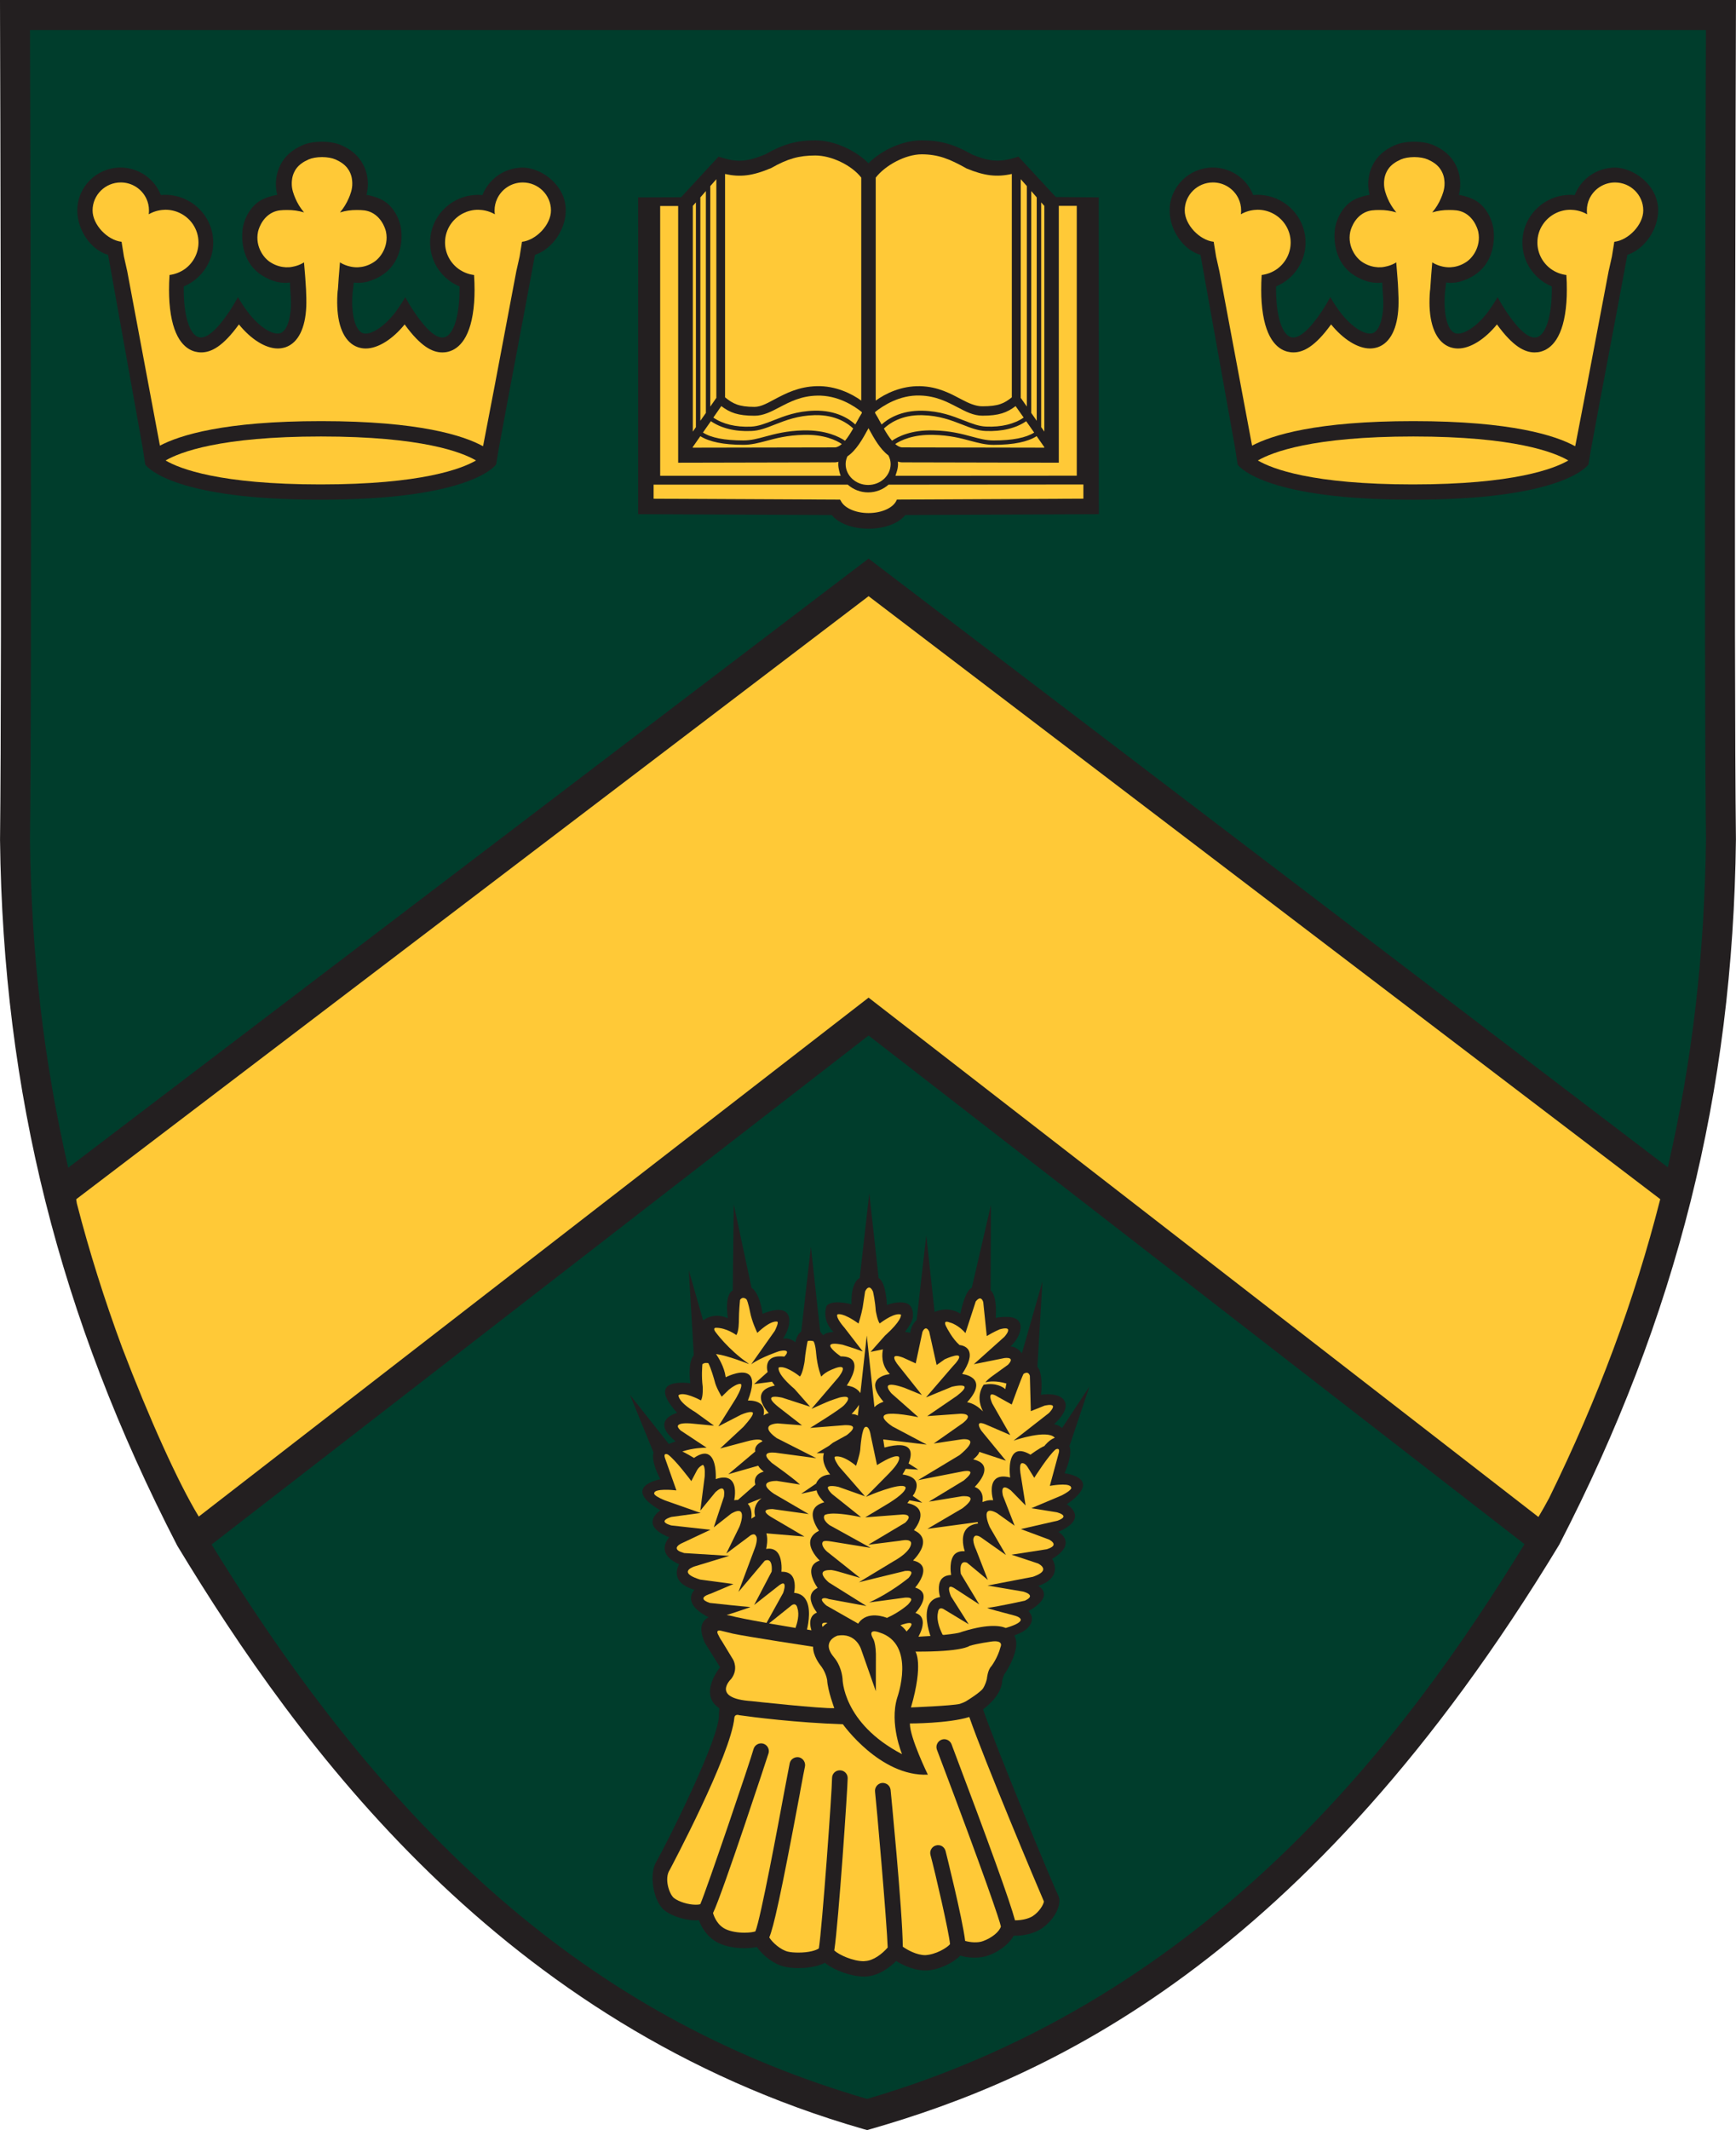 <?xml version="1.0" encoding="UTF-8" standalone="no"?>
<!-- Created with Inkscape (http://www.inkscape.org/) -->

<svg
   xmlns:dc="http://purl.org/dc/elements/1.1/"
   xmlns:cc="http://creativecommons.org/ns#"
   xmlns:rdf="http://www.w3.org/1999/02/22-rdf-syntax-ns#"
   xmlns:svg="http://www.w3.org/2000/svg"
   xmlns="http://www.w3.org/2000/svg"
   xmlns:sodipodi="http://sodipodi.sourceforge.net/DTD/sodipodi-0.dtd"
   xmlns:inkscape="http://www.inkscape.org/namespaces/inkscape"
   width="112.695mm"
   height="138.215mm"
   viewBox="0 0 112.695 138.215"
   version="1.1"
   id="svg8"
   inkscape:version="0.92.4 (5da689c313, 2019-01-14)"
   sodipodi:docname="logosmall.svg">
  <defs
     id="defs2">
	
	
	
	
	
	
	
	
	
	
	
	
	
	
	
	
	
	
	
	
	
	
	
	
	
	
	
	
	
	
	
	
	
	
	
	
	
	
	
	
	
	
	
	
	
	
	
	
	
	
	
	
	
	
	
	
	
	
	
	
	
	
	
	
	
	
	
</defs>
  <sodipodi:namedview
     id="base"
     pagecolor="#ffffff"
     bordercolor="#666666"
     borderopacity="1.0"
     inkscape:pageopacity="0.0"
     inkscape:pageshadow="2"
     inkscape:zoom="0.63104857"
     inkscape:cx="267.64607"
     inkscape:cy="259.65941"
     inkscape:document-units="mm"
     inkscape:current-layer="layer1"
     showgrid="false"
     inkscape:window-width="1280"
     inkscape:window-height="961"
     inkscape:window-x="-8"
     inkscape:window-y="-8"
     inkscape:window-maximized="1" />
  <g
     inkscape:label="Layer 1"
     inkscape:groupmode="layer"
     id="layer1"
     transform="translate(-79.919,-58.91)">
    <g
       id="g4216">
      <path
         id="path3856"
         d="M 192.614,58.91 H 79.919 l 0.002,0.978 c 0.002,0.406 0.139,41.978 0,53.515 0.196,16.42 3.847,30.97 11.505,45.801 7.878,13.018 21.066,31.097 44.513,37.845 l 0.269,0.076 0.269,-0.076 c 11.292,-3.251 28.208,-10.713 44.662,-37.909 7.633,-14.794 11.28,-29.332 11.47,-45.764 -0.142,-11.69 -0.002,-53.109 0,-53.49 z"
         inkscape:connector-curvature="0"
         style="fill:#231f20;stroke-width:2.444" />
      <path
         id="path3858"
         d="m 136.305,126.102 -42.609,32.996 -0.039,0.034 0.027,0.039 c 12.191,19.815 25.302,30.897 42.506,35.927 h 0.015 0.015 c 22.464,-6.577 35.093,-23.669 42.638,-35.951 l 0.024,-0.044 -42.548,-32.979 z"
         inkscape:connector-curvature="0"
         style="fill:#003d2c;stroke-width:2.444" />
      <path
         id="path3860"
         d="m 188.19,134.649 0.017,-0.081 c 1.569,-6.824 2.371,-13.756 2.456,-21.188 -0.134,-11.338 -0.007,-50.794 -0.005,-52.469 v -0.054 H 81.867 v 0.054 c 0.022,6.907 0.127,41.903 0,52.496 0.086,7.43 0.89,14.359 2.464,21.196 l 0.017,0.076 51.955,-39.524 51.819,39.449 z"
         inkscape:connector-curvature="0"
         style="fill:#003d2c;stroke-width:2.444" />
      <path
         id="path3862"
         d="m 187.689,136.754 0.007,-0.034 -51.391,-39.126 -51.413,39.111 -0.024,0.025 0.002,0.034 c 0.012,0.071 0.024,0.156 0.039,0.24 0.802,3.107 1.794,6.255 2.945,9.361 1.752,4.597 3.647,8.775 4.937,10.898 l 0.034,0.051 43.479,-33.671 43.435,33.661 0.049,0.034 0.032,-0.049 c 0.205,-0.34 0.428,-0.736 0.665,-1.178 3.182,-6.487 5.538,-12.822 7.203,-19.358"
         inkscape:connector-curvature="0"
         style="fill:#ffc937;stroke-width:2.444" />
      <path
         id="path3864"
         d="m 151.249,71.717 -2.791,-0.022 -2.427,-2.625 -0.264,0.083 c -0.975,0.293 -1.664,0.23 -2.725,-0.208 -1.19,-0.675 -2.082,-0.929 -3.295,-0.929 -1.195,0 -2.588,0.621 -3.449,1.488 -0.863,-0.865 -2.254,-1.488 -3.449,-1.488 -1.212,0 -2.104,0.254 -3.246,0.907 -1.144,0.477 -1.799,0.528 -2.774,0.232 l -0.264,-0.083 -2.434,2.637 -2.786,0.01 -0.002,20.555 12.57,0.056 c 0.42,0.525 1.327,0.887 2.388,0.887 1.061,0 1.97,-0.362 2.385,-0.887 l 12.568,-0.056 z"
         inkscape:connector-curvature="0"
         style="fill:#231f20;stroke-width:2.444" />
      <path
         id="path3866"
         d="m 130.266,84.786 c 0.67,-0.352 1.508,-0.789 2.671,-0.819 1.242,-0.034 2.288,0.501 2.891,0.936 V 70.434 c -0.618,-0.802 -1.938,-1.435 -2.979,-1.435 -1.061,0 -1.811,0.213 -2.867,0.816 -1.232,0.518 -2.019,0.601 -2.994,0.384 v 14.494 c 0.501,0.403 0.877,0.618 1.914,0.618 0.438,-0.002 0.868,-0.264 1.364,-0.525"
         inkscape:connector-curvature="0"
         style="fill:#ffc937;stroke-width:2.444" />
      <path
         id="path3868"
         d="m 126.226,86.006 c 0.599,0.416 1.449,0.631 2.447,0.587 0.472,-0.022 0.924,-0.198 1.444,-0.403 0.719,-0.284 1.535,-0.604 2.681,-0.633 1.425,-0.029 2.261,0.543 2.647,0.897 0.024,-0.039 0.049,-0.086 0.068,-0.125 0.12,-0.222 0.237,-0.43 0.352,-0.616 v -0.064 c -0.481,-0.391 -1.569,-1.11 -2.913,-1.068 -1.034,0.022 -1.77,0.411 -2.42,0.75 -0.54,0.284 -1.053,0.555 -1.628,0.555 -1.08,0 -1.598,-0.198 -2.161,-0.626 z"
         inkscape:connector-curvature="0"
         style="fill:#ffc937;stroke-width:2.444" />
      <path
         id="path3870"
         d="m 142.328,84.823 c 0.499,0.262 0.926,0.45 1.364,0.45 1.031,0 1.413,-0.181 1.911,-0.582 V 70.197 c -0.973,0.218 -1.782,0.125 -2.943,-0.357 -1.105,-0.626 -1.855,-0.917 -2.913,-0.917 -1.041,0 -2.361,0.711 -2.979,1.513 v 14.469 c 0.601,-0.44 1.642,-0.968 2.889,-0.936 1.166,0.027 2.002,0.503 2.671,0.853"
         inkscape:connector-curvature="0"
         style="fill:#ffc937;stroke-width:2.444" />
      <path
         id="path3872"
         d="m 122.775,72.277 v 17.507 h 11.72 c -0.042,-0.103 -0.073,-0.215 -0.1,-0.33 -0.034,-0.134 -0.059,-0.279 -0.059,-0.43 0,-0.061 0.005,-0.088 0.012,-0.149 -0.071,0.015 -0.142,0.034 -0.218,0.037 l -10.187,0.022 V 72.277 Z"
         inkscape:connector-curvature="0"
         style="fill:#ffc937;stroke-width:2.444" />
      <polygon
         transform="matrix(2.444,0,0,2.444,217.644,64.235)"
         id="polygon3874"
         points="-37.95,3.288 -37.95,9.281 -37.868,9.161 -37.868,3.194 "
         style="fill:#ffc937" />
      <path
         id="path3876"
         d="m 138.126,91.356 0.017,-0.029 12.106,-0.059 v -0.921 l -12.649,0.01 c -0.35,0.31 -0.811,0.503 -1.325,0.503 -0.511,0 -0.975,-0.193 -1.322,-0.503 h -12.604 v 0.914 l 12.103,0.059 0.044,0.064 c 0.213,0.464 0.939,0.807 1.804,0.807 0.892,0 1.635,-0.362 1.826,-0.843"
         inkscape:connector-curvature="0"
         style="fill:#ffc937;stroke-width:2.444" />
      <path
         id="path3878"
         d="m 138.048,89.784 11.771,-0.007 V 72.269 h -1.166 v 16.664 l -10.173,-0.022 c -0.1,-0.002 -0.191,-0.027 -0.281,-0.046 0.01,0.068 0.017,0.098 0.017,0.159 0,0.191 -0.042,0.372 -0.098,0.543 -0.022,0.076 -0.044,0.144 -0.071,0.218"
         inkscape:connector-curvature="0"
         style="fill:#ffc937;stroke-width:2.444" />
      <path
         id="path3880"
         d="m 124.889,87.958 9.227,-0.017 c 0.154,-0.007 0.306,-0.09 0.452,-0.22 -0.362,-0.242 -1.161,-0.633 -2.476,-0.594 -1.071,0.027 -1.787,0.22 -2.417,0.389 -0.521,0.137 -0.968,0.257 -1.498,0.257 -1.295,0 -2.219,-0.198 -2.794,-0.56 l -0.496,0.709 v 0.037 z"
         inkscape:connector-curvature="0"
         style="fill:#ffc937;stroke-width:2.444" />
      <path
         id="path3882"
         d="m 136.728,85.712 c 0.117,0.186 0.232,0.394 0.35,0.616 0.024,0.044 0.049,0.088 0.073,0.127 0.389,-0.354 1.229,-0.921 2.645,-0.895 1.149,0.024 1.963,0.345 2.684,0.628 0.521,0.205 0.973,0.381 1.442,0.401 1.009,0.046 1.853,-0.169 2.449,-0.584 l -0.523,-0.743 c -0.56,0.423 -1.075,0.621 -2.156,0.621 -0.577,0 -1.088,-0.269 -1.63,-0.555 -0.65,-0.337 -1.388,-0.728 -2.42,-0.753 -1.332,-0.049 -2.427,0.679 -2.913,1.068 z"
         inkscape:connector-curvature="0"
         style="fill:#ffc937;stroke-width:2.444" />
      <path
         id="path3884"
         d="m 136.298,86.692 c -0.007,0.015 -0.017,0.029 -0.024,0.049 -0.35,0.64 -0.765,1.391 -1.347,1.782 -0.068,0.154 -0.112,0.323 -0.112,0.501 0,0.748 0.657,1.354 1.459,1.354 0.807,0 1.462,-0.606 1.462,-1.354 0,-0.203 -0.054,-0.391 -0.144,-0.562 -0.543,-0.406 -0.936,-1.112 -1.271,-1.726 -0.005,-0.015 -0.015,-0.029 -0.022,-0.044"
         inkscape:connector-curvature="0"
         style="fill:#ffc937;stroke-width:2.444" />
      <polygon
         transform="matrix(2.444,0,0,2.444,217.644,64.235)"
         id="polygon3886"
         points="-37.486,8.616 -37.325,8.384 -37.325,2.579 -37.486,2.762 "
         style="fill:#ffc937" />
      <path
         id="path3888"
         d="m 128.176,87.489 c 0.494,0 0.924,-0.115 1.425,-0.252 0.645,-0.174 1.376,-0.372 2.486,-0.401 1.454,-0.024 2.307,0.413 2.689,0.675 0.188,-0.227 0.364,-0.508 0.53,-0.799 -0.325,-0.308 -1.119,-0.897 -2.495,-0.865 -1.097,0.027 -1.887,0.337 -2.586,0.609 -0.545,0.215 -1.017,0.403 -1.535,0.42 -1.066,0.049 -1.972,-0.188 -2.623,-0.638 l -0.516,0.738 c 0.518,0.335 1.386,0.513 2.625,0.513"
         inkscape:connector-curvature="0"
         style="fill:#ffc937;stroke-width:2.444" />
      <polygon
         transform="matrix(2.444,0,0,2.444,217.644,64.235)"
         id="polygon3890"
         points="-37.75,8.993 -37.603,8.785 -37.603,2.894 -37.75,3.062 "
         style="fill:#ffc937" />
      <path
         id="path3892"
         d="m 144.42,87.775 c -0.53,0 -0.975,-0.122 -1.498,-0.259 -0.633,-0.171 -1.347,-0.362 -2.415,-0.389 -1.317,-0.034 -2.114,0.357 -2.476,0.594 0.149,0.13 0.303,0.213 0.462,0.22 l 9.217,0.017 v -0.037 l -0.496,-0.711 c -0.572,0.369 -1.496,0.565 -2.794,0.565"
         inkscape:connector-curvature="0"
         style="fill:#ffc937;stroke-width:2.444" />
      <polygon
         transform="matrix(2.444,0,0,2.444,217.644,64.235)"
         id="polygon3894"
         points="-28.697,9.161 -28.613,9.28 -28.613,3.288 -28.697,3.194 "
         style="fill:#ffc937" />
      <polygon
         transform="matrix(2.444,0,0,2.444,217.644,64.235)"
         id="polygon3896"
         points="-28.961,8.784 -28.815,8.993 -28.815,3.062 -28.961,2.894 "
         style="fill:#ffc937" />
      <path
         id="path3898"
         d="m 143.912,86.876 c -0.518,-0.02 -0.992,-0.205 -1.535,-0.42 -0.697,-0.271 -1.491,-0.582 -2.586,-0.606 -1.366,-0.034 -2.17,0.557 -2.493,0.868 0.161,0.286 0.34,0.565 0.528,0.789 0.381,-0.262 1.239,-0.709 2.689,-0.67 1.105,0.029 1.838,0.227 2.483,0.401 0.501,0.134 0.931,0.252 1.425,0.252 1.237,0 2.104,-0.178 2.63,-0.511 l -0.518,-0.738 c -0.653,0.45 -1.569,0.679 -2.623,0.635"
         inkscape:connector-curvature="0"
         style="fill:#ffc937;stroke-width:2.444" />
      <polygon
         transform="matrix(2.444,0,0,2.444,217.644,64.235)"
         id="polygon3900"
         points="-29.24,8.384 -29.078,8.615 -29.078,2.761 -29.24,2.579 "
         style="fill:#ffc937" />
      <path
         id="path3902"
         d="m 113.856,69.786 c -1.193,0 -2.212,0.741 -2.618,1.784 -0.093,-0.01 -0.188,-0.015 -0.284,-0.015 -0.438,0 -0.853,0.088 -1.232,0.252 -0.313,0.134 -0.601,0.318 -0.851,0.543 -0.017,0.017 -0.037,0.034 -0.054,0.051 -0.604,0.562 -0.978,1.364 -0.978,2.244 0,0.486 0.112,0.946 0.313,1.357 0.33,0.672 0.902,1.207 1.596,1.496 0.029,1.936 -0.401,3.143 -0.97,3.295 -0.489,0.134 -1.171,-0.452 -1.987,-1.667 -0.188,-0.279 -0.376,-0.591 -0.565,-0.934 -0.193,0.34 -0.396,0.643 -0.594,0.917 -0.814,1.083 -1.711,1.576 -2.156,1.422 -0.386,-0.137 -0.648,-0.809 -0.689,-1.765 -0.012,-0.313 0,-0.648 0.034,-1 l 0.005,-0.002 c 0.012,-0.142 0.049,-0.345 0.056,-0.484 v -0.01 l 0.002,-0.029 v 0 l 0.032,0.005 c 0.249,0.034 0.521,0.02 0.802,-0.044 0.051,-0.015 0.103,-0.029 0.152,-0.044 0.264,-0.078 0.533,-0.196 0.789,-0.354 0.662,-0.408 1.002,-0.978 1.171,-1.52 0.193,-0.609 0.164,-1.178 0.137,-1.43 -0.071,-0.679 -0.474,-1.552 -1.222,-1.963 -0.203,-0.112 -0.569,-0.257 -0.997,-0.33 l -0.034,-0.005 0.007,-0.034 c 0.164,-0.667 0.081,-1.361 -0.235,-1.95 -0.293,-0.547 -0.738,-0.939 -1.398,-1.234 -0.347,-0.154 -0.765,-0.227 -1.271,-0.232 -0.508,0.005 -0.926,0.078 -1.273,0.232 -0.662,0.296 -1.11,0.687 -1.401,1.234 -0.313,0.589 -0.398,1.283 -0.235,1.95 l 0.007,0.034 -0.032,0.005 c -0.43,0.071 -0.797,0.215 -1.002,0.328 -0.745,0.413 -1.151,1.286 -1.222,1.965 -0.024,0.252 -0.051,0.821 0.137,1.43 0.171,0.543 0.508,1.115 1.171,1.52 0.284,0.176 0.584,0.306 0.877,0.384 0.037,0.01 0.071,0.015 0.105,0.024 0.264,0.056 0.521,0.066 0.758,0.034 l 0.015,-0.005 h 0.017 l 0.002,0.034 c 0.005,0.081 0.007,0.156 0.012,0.237 0.005,0.064 0.007,0.122 0.01,0.188 0.027,0.347 0.056,0.745 0.044,1.066 -0.039,0.953 -0.303,1.625 -0.687,1.762 -0.442,0.154 -1.344,-0.337 -2.153,-1.422 -0.2,-0.269 -0.403,-0.574 -0.599,-0.917 -0.188,0.342 -0.374,0.655 -0.56,0.934 -0.819,1.217 -1.501,1.801 -1.987,1.667 -0.572,-0.152 -1.002,-1.359 -0.973,-3.295 0.697,-0.288 1.269,-0.824 1.598,-1.496 0.203,-0.408 0.315,-0.87 0.315,-1.357 0,-0.882 -0.376,-1.682 -0.98,-2.244 -0.017,-0.017 -0.037,-0.034 -0.054,-0.051 -0.249,-0.225 -0.538,-0.408 -0.851,-0.543 -0.379,-0.161 -0.797,-0.252 -1.234,-0.252 -0.095,0 -0.188,0.005 -0.281,0.015 -0.406,-1.046 -1.427,-1.784 -2.62,-1.784 -1.547,0 -2.803,1.249 -2.803,2.779 0,1.256 0.843,2.542 1.999,2.887 l 2.249,12.546 0.161,1.046 v 0.015 c 0.222,0.288 2.09,2.28 11.365,2.28 h 0.002 0.005 c 9.327,0 11.192,-2.012 11.4,-2.28 l 0.005,-0.002 c 0,-0.002 0,-0.002 0,-0.002 0,-0.005 0.002,-0.005 0.002,-0.005 v 0 c 0.054,-0.33 0.108,-0.657 0.164,-0.985 0.785,-4.277 1.572,-8.335 2.359,-12.612 1.198,-0.413 1.999,-1.721 1.999,-2.887 0.01,-1.645 -1.598,-2.777 -2.796,-2.777"
         inkscape:connector-curvature="0"
         style="fill:#231f20;stroke-width:2.444" />
      <path
         id="path3904"
         d="m 110.82,88.789 c -0.909,-0.535 -3.51,-1.557 -10.06,-1.557 -6.555,0 -9.17,1.022 -10.092,1.557 0.909,0.535 3.51,1.554 10.058,1.554 6.558,0 9.175,-1.019 10.094,-1.554"
         inkscape:connector-curvature="0"
         style="fill:#ffc937;stroke-width:2.444" />
      <path
         id="path3906"
         d="m 113.435,76.517 0.215,-0.956 0.156,-0.961 c 0.912,-0.103 1.88,-1.102 1.88,-2.036 0,-1 -0.821,-1.814 -1.831,-1.814 -0.738,0 -1.374,0.435 -1.662,1.058 -0.108,0.232 -0.169,0.484 -0.169,0.755 0,0.088 0.005,0.171 0.02,0.252 -0.296,-0.169 -0.633,-0.274 -0.995,-0.288 -0.032,-0.002 -0.061,-0.005 -0.098,-0.005 -0.342,0 -0.665,0.081 -0.958,0.225 -0.328,0.164 -0.611,0.413 -0.819,0.716 -0.23,0.337 -0.364,0.743 -0.364,1.183 0,0.701 0.345,1.325 0.875,1.713 0.291,0.208 0.635,0.35 1.009,0.396 0.022,0.335 0.032,0.66 0.032,0.973 0,0.274 -0.01,0.543 -0.027,0.799 -0.171,2.32 -1,3.021 -1.664,3.199 -0.125,0.034 -0.257,0.051 -0.406,0.051 -0.638,0 -1.403,-0.381 -2.442,-1.816 -0.763,0.943 -1.716,1.562 -2.527,1.562 -0.174,0 -0.347,-0.029 -0.513,-0.086 -0.804,-0.284 -1.278,-1.22 -1.332,-2.635 -0.015,-0.332 -0.005,-0.682 0.027,-1.046 h 0.005 c 0.002,-0.034 0.012,-0.122 0.015,-0.154 0.01,-0.21 0.027,-0.433 0.046,-0.679 0.007,-0.073 0.012,-0.147 0.019,-0.227 l 0.061,-0.763 c 0.034,0.022 0.071,0.042 0.11,0.068 0.142,0.073 0.33,0.156 0.555,0.203 0.149,0.034 0.313,0.054 0.494,0.049 0.022,0 0.044,0 0.066,-0.005 0.186,-0.01 0.555,-0.066 0.926,-0.301 0.242,-0.144 0.462,-0.376 0.626,-0.665 0.21,-0.374 0.315,-0.843 0.213,-1.327 -0.005,-0.039 -0.193,-0.882 -0.931,-1.251 -0.328,-0.161 -0.628,-0.166 -0.978,-0.166 -0.364,-0.005 -0.728,0.049 -1.078,0.154 0.235,-0.279 0.425,-0.589 0.567,-0.919 0.095,-0.225 0.242,-0.572 0.23,-0.987 -0.005,-0.134 -0.012,-0.428 -0.176,-0.743 -0.017,-0.034 -0.068,-0.13 -0.156,-0.242 -0.171,-0.215 -0.42,-0.396 -0.763,-0.547 -0.222,-0.093 -0.506,-0.147 -0.868,-0.152 -0.364,0.005 -0.65,0.059 -0.87,0.152 -0.345,0.152 -0.591,0.33 -0.765,0.547 -0.088,0.11 -0.139,0.208 -0.154,0.242 -0.164,0.313 -0.171,0.609 -0.176,0.743 -0.012,0.413 0.137,0.763 0.23,0.987 0.139,0.332 0.33,0.64 0.567,0.919 -0.354,-0.105 -0.716,-0.159 -1.085,-0.154 -0.347,0 -0.645,0.005 -0.973,0.166 -0.738,0.369 -0.926,1.212 -0.931,1.251 -0.103,0.486 0,0.953 0.213,1.327 0.159,0.288 0.384,0.521 0.623,0.665 0.374,0.235 0.741,0.291 0.926,0.301 0.017,0 0.037,0 0.051,0.005 0.152,0.005 0.296,-0.005 0.428,-0.034 0.252,-0.044 0.462,-0.127 0.618,-0.21 0.049,-0.024 0.09,-0.051 0.127,-0.076 l 0.064,0.763 c 0.005,0.076 0.012,0.147 0.017,0.218 0.022,0.284 0.039,0.547 0.051,0.785 0.017,0.357 0.027,0.77 0.015,1.102 -0.059,1.415 -0.53,2.351 -1.332,2.635 -0.171,0.056 -0.342,0.086 -0.516,0.086 -0.811,0 -1.762,-0.618 -2.525,-1.562 -1.036,1.435 -1.801,1.816 -2.444,1.816 -0.147,0 -0.279,-0.02 -0.403,-0.051 -0.665,-0.176 -1.493,-0.88 -1.662,-3.199 -0.017,-0.257 -0.027,-0.525 -0.027,-0.799 0,-0.313 0.01,-0.638 0.032,-0.973 0.372,-0.049 0.716,-0.188 1.007,-0.396 0.528,-0.389 0.873,-1.012 0.873,-1.713 0,-0.44 -0.134,-0.843 -0.362,-1.183 -0.205,-0.303 -0.489,-0.552 -0.821,-0.716 -0.291,-0.144 -0.616,-0.225 -0.958,-0.225 -0.032,0 -0.064,0.002 -0.098,0.005 -0.359,0.015 -0.697,0.12 -0.99,0.288 0.01,-0.081 0.015,-0.164 0.015,-0.252 0,-0.269 -0.059,-0.523 -0.166,-0.755 -0.288,-0.623 -0.926,-1.058 -1.662,-1.058 -1.012,0 -1.833,0.814 -1.833,1.814 0,0.934 0.968,1.936 1.882,2.036 l 0.154,0.961 0.215,0.956 2.1,11.202 0.01,0.054 v 0 l 0.012,0.054 c 1.286,-0.679 4.182,-1.591 10.463,-1.591 v 0 c 0,0 0.002,0 0.002,0 6.394,0 9.268,0.946 10.51,1.63 l 0.007,-0.059 c 0.002,0 0.005,0 0.007,0 v -0.01 l 0.728,-3.786 z"
         inkscape:connector-curvature="0"
         style="fill:#ffc937;stroke-width:2.444" />
      <path
         id="path3908"
         d="m 184.761,69.786 c -1.193,0 -2.212,0.741 -2.618,1.784 -0.093,-0.01 -0.186,-0.015 -0.279,-0.015 -0.44,0 -0.858,0.088 -1.237,0.252 -0.31,0.134 -0.599,0.318 -0.848,0.543 -0.02,0.017 -0.037,0.034 -0.054,0.051 -0.604,0.562 -0.978,1.364 -0.978,2.244 0,0.486 0.112,0.946 0.313,1.357 0.332,0.672 0.902,1.207 1.596,1.496 0.029,1.936 -0.401,3.143 -0.97,3.295 -0.489,0.134 -1.171,-0.452 -1.987,-1.667 -0.188,-0.279 -0.376,-0.591 -0.562,-0.934 -0.196,0.34 -0.398,0.643 -0.596,0.917 -0.809,1.083 -1.711,1.576 -2.156,1.422 -0.386,-0.137 -0.648,-0.809 -0.684,-1.765 -0.012,-0.313 -0.002,-0.648 0.032,-1 l 0.005,-0.002 c 0.012,-0.142 0.049,-0.345 0.056,-0.484 v -0.01 -0.029 0 l 0.034,0.005 c 0.249,0.034 0.521,0.02 0.802,-0.044 0.051,-0.015 0.103,-0.029 0.152,-0.044 0.264,-0.078 0.533,-0.196 0.789,-0.354 0.662,-0.408 1.002,-0.978 1.171,-1.52 0.191,-0.609 0.164,-1.178 0.137,-1.43 -0.071,-0.679 -0.474,-1.552 -1.222,-1.963 -0.203,-0.112 -0.569,-0.257 -1,-0.33 l -0.032,-0.005 0.007,-0.034 c 0.164,-0.667 0.081,-1.361 -0.235,-1.95 -0.293,-0.547 -0.736,-0.939 -1.398,-1.234 -0.35,-0.154 -0.763,-0.227 -1.271,-0.232 -0.511,0.005 -0.929,0.078 -1.276,0.232 -0.662,0.296 -1.107,0.687 -1.398,1.234 -0.315,0.589 -0.398,1.283 -0.235,1.95 l 0.007,0.034 -0.034,0.005 c -0.428,0.071 -0.797,0.215 -1,0.328 -0.745,0.413 -1.151,1.286 -1.225,1.965 -0.027,0.252 -0.051,0.821 0.139,1.43 0.166,0.543 0.506,1.115 1.168,1.52 0.284,0.176 0.587,0.306 0.88,0.384 0.037,0.01 0.071,0.015 0.105,0.024 0.264,0.056 0.521,0.066 0.758,0.034 l 0.012,-0.005 h 0.017 l 0.005,0.034 c 0.002,0.081 0.007,0.156 0.012,0.237 0.005,0.064 0.007,0.122 0.01,0.188 0.027,0.347 0.054,0.745 0.044,1.066 -0.037,0.953 -0.303,1.625 -0.687,1.762 -0.445,0.154 -1.344,-0.337 -2.156,-1.422 -0.198,-0.269 -0.401,-0.574 -0.596,-0.917 -0.186,0.342 -0.374,0.655 -0.56,0.934 -0.816,1.217 -1.503,1.801 -1.987,1.667 -0.572,-0.152 -1.002,-1.359 -0.973,-3.295 0.699,-0.288 1.269,-0.824 1.598,-1.496 0.203,-0.408 0.315,-0.87 0.315,-1.357 0,-0.882 -0.379,-1.682 -0.98,-2.244 -0.02,-0.017 -0.037,-0.034 -0.051,-0.051 -0.252,-0.225 -0.54,-0.408 -0.853,-0.543 -0.381,-0.161 -0.797,-0.252 -1.234,-0.252 -0.095,0 -0.188,0.005 -0.281,0.015 -0.406,-1.046 -1.425,-1.784 -2.618,-1.784 -1.547,0 -2.806,1.249 -2.806,2.779 0,1.256 0.846,2.542 2.002,2.887 l 2.249,12.546 0.161,1.046 v 0.015 c 0.222,0.288 2.09,2.28 11.365,2.28 h 0.002 0.005 c 9.324,0 11.192,-2.012 11.4,-2.28 l 0.005,-0.002 c 0,-0.002 0,-0.002 0,-0.002 0,-0.005 0,-0.005 0,-0.005 v 0 c 0.056,-0.33 0.108,-0.657 0.164,-0.985 0.785,-4.277 1.576,-8.335 2.361,-12.612 1.195,-0.413 1.999,-1.721 1.999,-2.887 0.002,-1.645 -1.603,-2.777 -2.803,-2.777"
         inkscape:connector-curvature="0"
         style="fill:#231f20;stroke-width:2.444" />
      <path
         id="path3910"
         d="m 181.73,88.789 c -0.912,-0.535 -3.512,-1.557 -10.063,-1.557 -6.55,0 -9.173,1.022 -10.092,1.557 0.912,0.535 3.51,1.554 10.06,1.554 6.553,0 9.173,-1.019 10.094,-1.554"
         inkscape:connector-curvature="0"
         style="fill:#ffc937;stroke-width:2.444" />
      <path
         id="path3912"
         d="m 184.343,76.517 0.215,-0.956 0.156,-0.961 c 0.914,-0.103 1.88,-1.102 1.88,-2.036 0,-1 -0.821,-1.814 -1.833,-1.814 -0.736,0 -1.374,0.435 -1.662,1.058 -0.108,0.232 -0.166,0.484 -0.166,0.755 0,0.088 0.007,0.171 0.017,0.252 -0.293,-0.169 -0.631,-0.274 -0.992,-0.288 -0.029,-0.002 -0.061,-0.005 -0.093,-0.005 -0.347,0 -0.672,0.081 -0.961,0.225 -0.33,0.164 -0.613,0.413 -0.819,0.716 -0.232,0.337 -0.364,0.743 -0.364,1.183 0,0.701 0.345,1.325 0.873,1.713 0.291,0.208 0.635,0.35 1.009,0.396 0.022,0.335 0.032,0.66 0.029,0.973 0,0.274 -0.007,0.543 -0.027,0.799 -0.171,2.32 -1,3.021 -1.664,3.199 -0.122,0.034 -0.257,0.051 -0.403,0.051 -0.638,0 -1.403,-0.381 -2.442,-1.816 -0.765,0.943 -1.716,1.562 -2.527,1.562 -0.174,0 -0.347,-0.029 -0.513,-0.086 -0.804,-0.284 -1.278,-1.22 -1.335,-2.635 -0.012,-0.332 -0.002,-0.682 0.029,-1.046 h 0.005 c 0.002,-0.034 0.012,-0.122 0.015,-0.154 0.01,-0.21 0.029,-0.433 0.046,-0.679 0.005,-0.073 0.01,-0.147 0.017,-0.227 l 0.064,-0.763 c 0.032,0.022 0.071,0.042 0.11,0.068 0.139,0.073 0.33,0.156 0.552,0.203 0.152,0.034 0.315,0.054 0.494,0.049 0.025,0 0.044,0 0.068,-0.005 0.186,-0.01 0.552,-0.066 0.924,-0.301 0.242,-0.144 0.462,-0.376 0.626,-0.665 0.21,-0.374 0.315,-0.843 0.213,-1.327 -0.007,-0.039 -0.193,-0.882 -0.931,-1.251 -0.33,-0.161 -0.628,-0.166 -0.978,-0.166 -0.364,-0.005 -0.728,0.049 -1.08,0.154 0.237,-0.279 0.428,-0.589 0.567,-0.919 0.095,-0.225 0.242,-0.572 0.232,-0.987 -0.005,-0.134 -0.012,-0.428 -0.178,-0.743 -0.015,-0.034 -0.066,-0.13 -0.154,-0.242 -0.169,-0.215 -0.42,-0.396 -0.763,-0.547 -0.222,-0.093 -0.506,-0.147 -0.865,-0.152 -0.367,0.005 -0.653,0.059 -0.873,0.152 -0.342,0.152 -0.591,0.33 -0.765,0.547 -0.086,0.11 -0.139,0.208 -0.154,0.242 -0.164,0.313 -0.174,0.609 -0.176,0.743 -0.01,0.413 0.137,0.763 0.23,0.987 0.139,0.332 0.33,0.64 0.567,0.919 -0.357,-0.105 -0.719,-0.159 -1.085,-0.154 -0.347,0 -0.645,0.005 -0.973,0.166 -0.741,0.369 -0.926,1.212 -0.934,1.251 -0.103,0.486 0.002,0.953 0.213,1.327 0.161,0.288 0.384,0.521 0.623,0.665 0.374,0.235 0.741,0.291 0.929,0.301 0.017,0 0.034,0 0.049,0.005 0.152,0.005 0.296,-0.005 0.425,-0.034 0.254,-0.044 0.464,-0.127 0.621,-0.21 0.049,-0.024 0.09,-0.051 0.127,-0.076 l 0.061,0.763 c 0.005,0.076 0.01,0.147 0.017,0.218 0.024,0.284 0.042,0.547 0.049,0.785 0.022,0.357 0.029,0.77 0.017,1.102 -0.059,1.415 -0.53,2.351 -1.332,2.635 -0.169,0.056 -0.342,0.086 -0.516,0.086 -0.809,0 -1.762,-0.618 -2.525,-1.562 -1.036,1.435 -1.801,1.816 -2.444,1.816 -0.144,0 -0.279,-0.02 -0.403,-0.051 -0.665,-0.176 -1.493,-0.88 -1.662,-3.199 -0.019,-0.257 -0.027,-0.525 -0.027,-0.799 0,-0.313 0.007,-0.638 0.029,-0.973 0.376,-0.049 0.721,-0.188 1.009,-0.396 0.53,-0.389 0.873,-1.012 0.873,-1.713 0,-0.44 -0.134,-0.843 -0.364,-1.183 -0.205,-0.303 -0.489,-0.552 -0.819,-0.716 -0.288,-0.144 -0.616,-0.225 -0.958,-0.225 -0.034,0 -0.064,0.002 -0.098,0.005 -0.359,0.015 -0.697,0.12 -0.995,0.288 0.015,-0.081 0.019,-0.164 0.019,-0.252 0,-0.269 -0.059,-0.523 -0.166,-0.755 -0.291,-0.623 -0.926,-1.058 -1.662,-1.058 -1.012,0 -1.833,0.814 -1.833,1.814 0,0.934 0.968,1.936 1.88,2.036 l 0.156,0.961 0.215,0.956 2.1,11.202 0.01,0.054 v 0 l 0.012,0.054 c 1.286,-0.679 4.182,-1.591 10.463,-1.591 0,0 0,0 0,0 0,0 0.002,0 0.002,0 6.396,0 9.268,0.946 10.507,1.63 l 0.01,-0.059 c 0.002,0 0.005,0 0.007,0 v -0.01 l 0.731,-3.786 z"
         inkscape:connector-curvature="0"
         style="fill:#ffc937;stroke-width:2.444" />
      <path
         id="path3914"
         d="m 149.03,154.508 c 0.584,-1.393 0.31,-1.752 0.31,-1.752 l 1.3,-3.876 -1.777,2.693 c -0.059,-0.061 -0.213,-0.191 -0.518,-0.249 0,0 1.08,-0.926 0.665,-1.528 0,0 -0.218,-0.55 -1.515,-0.386 0,0 0.176,-1.337 -0.23,-1.814 l 0.325,-5.529 -1.332,4.649 c 0,0 -0.357,-0.462 -0.748,-0.43 0,0 0.367,-0.35 0.501,-0.662 0,0 0.604,-1.097 -0.511,-1.251 0,0 -0.491,-0.049 -0.943,0.051 0,0 0.134,-1.379 -0.33,-1.794 l 0.022,-5.538 -1.247,5.389 c 0,0 -0.403,0.049 -0.738,1.672 0,0 -0.709,-0.53 -1.674,-0.115 l -0.54,-4.969 -0.628,5.499 c 0,0 -0.364,0.296 -0.408,0.826 0,0 -0.174,-0.049 -0.347,-0.061 0,0 0.472,-0.596 0.508,-0.941 0,0 0.149,-0.868 -0.587,-0.961 0,0 -0.467,-0.09 -1.093,0.156 0,0 -0.054,-1.498 -0.538,-1.743 l -0.606,-5.504 -0.623,5.499 c 0,0 -0.584,0.205 -0.533,1.699 0,0 -1.291,-0.345 -1.62,0.115 0,0 -0.362,0.865 0.447,1.682 0,0 -0.552,0.029 -0.655,0.225 l -0.203,-0.244 -0.604,-5.499 -0.628,5.499 c 0,0 -0.281,0.152 -0.379,0.692 0,0 -0.325,-0.315 -0.799,-0.24 0,0 0.401,-0.587 0.401,-1.093 0,0 0.196,-1.303 -1.735,-0.516 0,0 -0.152,-1.327 -0.714,-1.689 l -1.154,-5.409 -0.064,5.59 c 0,0 -0.547,0.139 -0.32,1.799 0,0 -0.814,-0.445 -1.606,0.134 l -0.929,-3.256 0.325,5.524 c 0,0 -0.403,0.345 -0.227,1.814 0,0 -3.031,-0.467 -0.853,1.919 0,0 -1.811,0.462 -0.103,1.848 l -0.438,0.171 -2.522,-3.185 1.532,3.747 c 0,0 -0.22,0.477 0.44,1.728 0,0 -2.635,0.477 0.002,2.019 0.051,-0.044 -1.501,0.926 0.579,1.748 0,0 -1.002,1.017 0.643,1.752 0,0 -0.748,1.137 0.995,1.657 0,0 -0.926,0.846 0.914,1.782 -0.425,0.21 -0.679,0.667 -0.247,1.652 l 0.992,1.589 c 0,0 -1.447,1.743 -0.049,2.664 l -0.027,0.381 c 0.122,1.403 -3.344,8.31 -4.06,9.566 -0.503,0.802 -0.198,2.61 0.535,3.17 0.557,0.425 1.515,0.697 2.224,0.631 0.259,0.711 0.76,1.266 1.388,1.532 0.579,0.249 1.234,0.286 1.574,0.286 0.174,0 0.499,-0.015 0.807,-0.076 0.408,0.596 1.149,1.132 1.784,1.273 0.264,0.066 0.582,0.095 0.917,0.095 0.325,0 1.122,-0.034 1.711,-0.345 0.606,0.496 1.721,0.892 2.522,0.892 h 0.134 c 0.875,-0.049 1.591,-0.635 1.972,-1.007 0.296,0.186 1.066,0.611 1.88,0.611 h 0.103 c 0.736,-0.029 1.66,-0.44 2.175,-0.961 0.477,0.149 1.232,0.205 1.826,-0.01 0.569,-0.205 1.293,-0.65 1.642,-1.283 0.694,0.02 1.371,-0.166 1.814,-0.467 0.604,-0.401 1.215,-1.203 1.151,-1.928 l -0.061,-0.191 c -0.269,-0.491 -4.074,-9.691 -4.893,-12.101 0.45,-0.34 1.222,-1.041 1.247,-1.884 0,0 0.073,-0.354 0.222,-0.521 0,0 1.046,-1.567 0.56,-2.388 l 0.105,-0.044 c 1.295,-0.477 1.014,-1.212 1.014,-1.212 -0.029,-0.125 -0.191,-0.325 -0.191,-0.325 1.794,-1.041 0.626,-1.633 0.626,-1.633 1.696,-0.587 0.904,-1.757 0.904,-1.757 1.708,-1.031 0.401,-1.752 0.401,-1.752 2.068,-0.902 0.547,-1.789 0.547,-1.789 2.461,-1.723 -0.144,-2.014 -0.144,-2.014"
         inkscape:connector-curvature="0"
         style="fill:#231f20;stroke-width:2.444" />
      <path
         id="path3916"
         d="m 127.592,170.356 c -0.208,2.395 -4.153,9.801 -4.192,9.877 -0.384,0.562 -0.032,1.603 0.276,1.838 0.325,0.249 0.941,0.43 1.405,0.43 0.174,0 0.264,-0.02 0.301,-0.039 0.386,-0.873 3.268,-9.356 3.454,-10.058 0.071,-0.262 0.347,-0.425 0.616,-0.357 0.271,0.071 0.433,0.35 0.362,0.616 -0.017,0.071 -3.021,9.2 -3.608,10.378 0.076,0.262 0.298,0.821 0.865,1.066 0.303,0.134 0.733,0.21 1.176,0.21 0.369,0 0.606,-0.049 0.709,-0.086 0.33,-0.763 1.506,-7.061 1.892,-9.151 0.188,-0.992 0.306,-1.613 0.337,-1.762 0.064,-0.271 0.332,-0.435 0.609,-0.381 0.274,0.071 0.442,0.35 0.376,0.621 -0.034,0.134 -0.144,0.736 -0.301,1.572 l -0.024,0.144 c -1.269,6.792 -1.706,8.66 -1.987,9.351 0.203,0.33 0.733,0.807 1.21,0.921 0.183,0.044 0.433,0.061 0.692,0.061 0.662,0 1.137,-0.139 1.315,-0.271 0.208,-1.247 0.858,-10.221 0.858,-11.055 0,-0.281 0.227,-0.501 0.506,-0.501 0.279,0 0.508,0.22 0.508,0.501 0,0.596 -0.589,9.346 -0.87,11.189 0.313,0.291 1.215,0.697 1.916,0.697 l 0.083,-0.01 c 0.545,-0.024 1.112,-0.467 1.469,-0.877 -0.046,-1.542 -0.748,-9.537 -0.821,-10.111 -0.034,-0.276 0.164,-0.53 0.44,-0.567 0.132,-0.015 0.264,0.024 0.372,0.1 0.108,0.086 0.176,0.2 0.196,0.34 0.007,0.056 0.78,7.924 0.792,10.182 0.284,0.205 0.899,0.55 1.459,0.55 0.677,-0.034 1.403,-0.467 1.608,-0.711 -0.056,-0.731 -0.968,-4.678 -1.269,-5.79 -0.073,-0.271 0.09,-0.545 0.357,-0.616 0.134,-0.039 0.269,-0.02 0.386,0.044 0.115,0.066 0.198,0.181 0.235,0.31 0.01,0.039 1.097,4.368 1.273,5.839 0.33,0.095 0.816,0.144 1.166,0.01 0.567,-0.205 1.058,-0.606 1.154,-0.946 -0.073,-0.372 -1.012,-3.175 -4.106,-11.348 l -0.046,-0.12 c -0.046,-0.125 -0.044,-0.266 0.015,-0.386 0.054,-0.12 0.154,-0.215 0.284,-0.266 0.257,-0.1 0.552,0.039 0.65,0.296 l 0.046,0.125 c 2.4,6.345 3.737,10.043 4.074,11.299 h 0.012 c 0.45,0 0.899,-0.11 1.156,-0.286 0.403,-0.266 0.675,-0.716 0.709,-0.936 -0.428,-0.983 -3.872,-9.166 -4.844,-11.971 -1.369,0.425 -3.857,0.42 -3.857,0.42 -0.015,0.902 1.166,3.322 1.166,3.322 -3.099,0.134 -5.514,-3.27 -5.514,-3.27 -3.048,-0.105 -5.824,-0.46 -6.739,-0.591 0,-0.01 -0.279,-0.088 -0.306,0.156"
         inkscape:connector-curvature="0"
         style="fill:#ffc937;stroke-width:2.444" />
      <path
         id="path3918"
         d="m 139.348,166.078 c 0,0 0.538,0.767 -0.291,3.622 0,0 2.669,-0.105 3.17,-0.23 0,0 0.335,-0.11 0.489,-0.225 0,0 0.841,-0.516 1.019,-0.782 0,0 0.159,-0.23 0.249,-0.616 0,0 0.046,-0.572 0.284,-0.811 0,0 0.42,-0.545 0.601,-1.256 0,0 0.254,-0.477 -0.628,-0.35 0,0 -0.895,0.125 -1.383,0.276 0,0.005 -0.462,0.391 -3.51,0.372"
         inkscape:connector-curvature="0"
         style="fill:#ffc937;stroke-width:2.444" />
      <path
         id="path3920"
         d="m 136.775,168.647 -0.963,-2.74 c 0,0 -0.335,-1.073 -1.523,-0.865 0,0 -1.132,0.357 -0.208,1.437 0,0 0.447,0.486 0.533,1.357 0,0 -0.015,2.874 3.864,4.898 0,0 -0.833,-1.972 -0.315,-3.666 0,0 1.259,-3.48 -1.159,-4.233 0,0 -0.814,-0.325 -0.408,0.401 0,0 0.21,0.281 0.183,1.347 z"
         inkscape:connector-curvature="0"
         style="fill:#ffc937;stroke-width:2.444" />
      <path
         id="path3922"
         d="m 132.703,165.763 c 0,0 -4.382,-0.667 -5.223,-0.855 l -0.763,-0.186 c 0,0 -0.394,-0.11 -0.152,0.301 0,0 0.11,0.24 0.203,0.354 l 0.745,1.227 c 0,0 0.364,0.616 -0.132,1.251 0,0 -1.342,1.256 1.325,1.437 0,0 4.571,0.501 5.372,0.455 0,0 -0.425,-1.132 -0.464,-1.828 -0.022,-0.12 -0.108,-0.562 -0.474,-1.002 0.002,-0.002 -0.452,-0.572 -0.438,-1.154"
         inkscape:connector-curvature="0"
         style="fill:#ffc937;stroke-width:2.444" />
      <path
         id="path3924"
         d="m 131.686,163.268 c -0.005,-0.029 -0.034,-0.191 -0.137,-0.24 -0.059,-0.034 -0.134,-0.024 -0.227,0.034 l -1.484,1.188 0.034,0.005 c 0.521,0.09 1.068,0.186 1.677,0.286 l 0.01,0.005 0.005,-0.015 c 0.105,-0.296 0.264,-0.851 0.122,-1.261 z"
         inkscape:connector-curvature="0"
         style="fill:#ffc937;stroke-width:2.444" />
      <path
         id="path3926"
         d="m 129.291,156.177 0.076,-0.056 -0.88,0.35 -0.019,0.015 0.012,0.019 c 0.242,0.262 0.242,0.687 0.218,0.917 l -0.002,0.029 0.242,-0.156 v -0.01 c -0.147,-0.577 0.159,-0.939 0.354,-1.107"
         inkscape:connector-curvature="0"
         style="fill:#ffc937;stroke-width:2.444" />
      <path
         id="path3928"
         d="m 144.246,149.414 c -0.105,0.1 0.032,0.45 0.093,0.577 l 1.163,2.034 -1.518,-0.655 c -0.34,-0.156 -0.46,-0.13 -0.499,-0.086 -0.081,0.1 0.078,0.376 0.149,0.472 l 1.584,1.933 -1.711,-0.567 -0.015,-0.005 -0.005,0.015 c -0.032,0.161 -0.269,0.372 -0.369,0.455 l -0.025,0.02 0.029,0.005 c 0.381,0.09 0.611,0.257 0.679,0.491 0.139,0.481 -0.418,1.093 -0.591,1.273 l -0.017,0.015 0.022,0.01 c 0.178,0.066 0.577,0.291 0.481,0.946 l -0.005,0.029 0.029,-0.015 c 0.015,-0.005 0.034,-0.01 0.051,-0.015 h 0.01 c 0.012,-0.01 0.029,-0.01 0.037,-0.015 h 0.005 c 0.142,-0.051 0.288,-0.081 0.45,-0.081 0.034,0 0.064,0.005 0.095,0.005 h 0.022 l -0.005,-0.02 c -0.042,-0.152 -0.235,-0.946 0.125,-1.317 0.193,-0.205 0.518,-0.254 0.961,-0.144 l 0.02,0.005 v -0.02 c -0.027,-0.21 -0.132,-1.283 0.347,-1.608 0.227,-0.149 0.552,-0.1 0.968,0.144 l 0.007,0.01 0.007,-0.01 c 0.061,-0.044 0.599,-0.44 0.892,-0.555 l 0.005,-0.005 c 0.032,-0.044 0.323,-0.401 0.65,-0.521 l 0.024,-0.015 -0.02,-0.02 c -0.513,-0.511 -2.522,0.161 -2.608,0.196 l -0.042,0.01 2.285,-1.784 c 0.271,-0.281 0.291,-0.411 0.257,-0.467 -0.081,-0.13 -0.533,-0.015 -0.538,-0.015 l -0.89,0.357 -0.061,-2.288 v -0.005 c -0.032,-0.11 -0.083,-0.166 -0.152,-0.191 -0.12,-0.034 -0.249,0.056 -0.262,0.071 l -0.005,0.005 c -0.169,0.345 -0.753,1.953 -0.758,1.972 l -0.002,0.005 -0.895,-0.496 c -0.293,-0.186 -0.413,-0.176 -0.46,-0.137"
         inkscape:connector-curvature="0"
         style="fill:#ffc937;stroke-width:2.444" />
      <path
         id="path3930"
         d="m 135.206,150.658 0.032,0.005 c 0.086,0 0.242,0.029 0.345,0.09 l 0.02,0.015 0.005,-0.029 c 0.015,-0.115 0.056,-0.496 0.073,-0.611 l 0.007,-0.066 -0.037,0.056 c -0.071,0.105 -0.203,0.286 -0.423,0.511 z"
         inkscape:connector-curvature="0"
         style="fill:#ffc937;stroke-width:2.444" />
      <path
         id="path3932"
         d="m 134.484,146.916 0.005,0.005 h 0.012 c 0.428,0 0.706,0.11 0.821,0.34 0.257,0.496 -0.306,1.361 -0.42,1.528 l -0.017,0.025 h 0.027 c 0.032,0.005 0.056,0.01 0.088,0.019 0.017,0 0.032,0.005 0.051,0.01 0.019,0.005 0.042,0.01 0.061,0.015 0.403,0.095 0.601,0.362 0.638,0.416 l 0.022,0.034 0.415,-3.737 0.494,4.607 v 0.034 l 0.024,-0.015 c 0.215,-0.21 0.452,-0.291 0.545,-0.32 l 0.024,-0.01 -0.017,-0.02 c -0.45,-0.521 -0.611,-0.956 -0.481,-1.266 0.156,-0.381 0.714,-0.486 0.882,-0.506 l 0.029,-0.005 -0.02,-0.02 c -0.587,-0.601 -0.477,-1.347 -0.433,-1.562 l 0.002,-0.02 -0.799,0.161 0.924,-1.046 c 1.068,-0.956 1.056,-1.308 1.044,-1.366 v -0.01 h -0.01 c -0.037,-0.01 -0.083,-0.02 -0.127,-0.02 -0.474,0 -1.205,0.577 -1.237,0.596 l -0.002,0.005 -0.005,-0.005 c -0.144,-0.191 -0.252,-0.807 -0.252,-0.811 -0.037,-0.611 -0.164,-1.183 -0.181,-1.251 v -0.005 c -0.081,-0.176 -0.166,-0.262 -0.257,-0.262 -0.134,0.005 -0.235,0.21 -0.254,0.254 l -0.159,1.041 c -0.081,0.435 -0.249,0.978 -0.266,1.036 l -0.002,0.005 -0.007,-0.005 c -1.034,-0.736 -1.337,-0.596 -1.369,-0.582 l -0.002,0.005 v 0 c -0.105,0.215 0.45,0.841 0.457,0.846 l 1.198,1.552 -0.024,-0.01 c -0.44,-0.166 -1.276,-0.43 -1.286,-0.43 -0.601,-0.12 -0.763,-0.051 -0.797,0.024 -0.073,0.171 0.452,0.577 0.66,0.723"
         inkscape:connector-curvature="0"
         style="fill:#ffc937;stroke-width:2.444" />
      <path
         id="path3934"
         d="m 128.494,147.381 0.051,0.039 -0.059,-0.02 c -0.01,-0.005 -1.315,-0.525 -2.048,-0.626 l -0.037,-0.005 0.02,0.029 c 0.12,0.176 0.516,0.792 0.604,1.457 v 0.024 l 0.019,-0.01 c 0.181,-0.09 1.107,-0.516 1.515,-0.149 0.271,0.244 0.247,0.797 -0.081,1.642 l -0.007,0.024 h 0.022 c 0.007,0 0.022,0 0.037,0 h 0.002 c 0.176,0 0.611,0.025 0.836,0.291 0.134,0.152 0.176,0.367 0.125,0.64 l -0.007,0.034 0.029,-0.019 c 0.073,-0.049 0.181,-0.105 0.281,-0.125 l 0.027,-0.005 -0.017,-0.019 c -0.147,-0.161 -0.611,-0.721 -0.464,-1.188 0.086,-0.281 0.369,-0.472 0.851,-0.572 l 0.022,-0.005 -0.181,-0.254 h -0.002 l -1.161,0.156 0.873,-0.777 0.007,-0.015 -0.002,-0.005 c -0.022,-0.076 -0.12,-0.472 0.098,-0.745 0.178,-0.22 0.511,-0.296 0.985,-0.244 h 0.007 l 0.005,-0.01 c 0.081,-0.076 0.2,-0.23 0.156,-0.315 -0.029,-0.051 -0.139,-0.105 -0.501,-0.024 -0.042,0.01 -1.178,0.401 -1.782,0.826 l -0.034,0.024 1.535,-2.173 c 0.071,-0.144 0.242,-0.516 0.174,-0.582 l -0.002,-0.005 c -0.037,-0.02 -0.403,-0.13 -1.303,0.716 l -0.007,0.01 -0.002,-0.01 c -0.034,-0.076 -0.347,-0.716 -0.472,-1.371 0,-0.01 -0.122,-0.631 -0.23,-0.807 h -0.002 c -0.017,-0.015 -0.105,-0.086 -0.208,-0.086 -0.007,0 -0.017,0 -0.029,0 -0.068,0.015 -0.13,0.051 -0.178,0.13 l -0.002,0.01 c -0.01,0.115 -0.068,0.706 -0.073,1.298 0,0.071 0.005,0.731 -0.164,0.968 h -0.005 -0.005 c -0.005,-0.005 -0.631,-0.467 -1.308,-0.467 h -0.01 c -0.027,0 -0.076,0.005 -0.098,0.044 -0.022,0.034 -0.012,0.095 0.032,0.171 0.032,0.054 0.848,1.185 2.17,2.097"
         inkscape:connector-curvature="0"
         style="fill:#ffc937;stroke-width:2.444" />
      <path
         id="path3936"
         d="m 125.791,152.846 h -0.037 c -0.186,0 -0.838,0.019 -1.503,0.235 l -0.037,0.015 0.037,0.015 c 0.296,0.144 0.67,0.372 0.711,0.396 l 0.007,0.01 0.007,-0.01 c 0.391,-0.266 0.711,-0.345 0.946,-0.21 0.494,0.276 0.472,1.352 0.462,1.567 v 0.02 l 0.02,-0.005 c 0.42,-0.149 0.753,-0.125 0.961,0.061 0.374,0.335 0.262,1.073 0.22,1.293 l -0.002,0.024 0.022,-0.005 c 0.073,-0.01 0.144,-0.015 0.213,-0.015 h 0.005 l 1.124,-0.987 0.007,-0.01 -0.002,-0.01 c -0.02,-0.056 -0.073,-0.262 0.032,-0.472 0.086,-0.161 0.244,-0.281 0.484,-0.35 l 0.029,-0.01 -0.024,-0.02 c -0.09,-0.066 -0.249,-0.205 -0.328,-0.354 l -0.005,-0.01 -1.943,0.555 1.745,-1.471 0.007,-0.01 -0.002,-0.01 c -0.017,-0.061 -0.078,-0.386 0.452,-0.635 l 0.012,-0.005 -0.005,-0.015 c -0.007,-0.015 -0.024,-0.034 -0.044,-0.049 -0.076,-0.051 -0.298,-0.115 -0.934,0.056 l -1.76,0.467 1.515,-1.408 0.002,-0.005 c 0.007,-0.01 0.029,-0.034 0.093,-0.105 0.262,-0.301 0.56,-0.655 0.511,-0.802 l -0.002,-0.01 c -0.02,-0.02 -0.152,-0.12 -0.763,0.139 l -1.474,0.76 1.119,-1.782 c 0.005,-0.01 0.457,-0.745 0.357,-0.956 l -0.002,-0.005 -0.007,-0.005 c -0.032,-0.015 -0.227,-0.071 -0.767,0.35 l -0.479,0.467 -0.005,-0.005 c -0.039,-0.056 -0.374,-0.621 -0.455,-1.002 -0.024,-0.09 -0.249,-0.887 -0.413,-1.171 h -0.002 -0.005 c -0.042,-0.005 -0.242,-0.044 -0.372,0.071 l -0.005,0.005 v 0.01 c -0.01,0.12 -0.066,0.782 0.02,1.427 0,0.005 0.042,0.645 -0.108,0.897 l -0.007,0.012 -0.007,-0.005 c -0.11,-0.061 -1.102,-0.577 -1.44,-0.34 l -0.007,0.005 v 0.005 c -0.002,0.071 0.024,0.462 1.102,1.102 l 1.203,0.873 -1.54,-0.149 h -0.007 c -0.213,-0.015 -0.719,-0.029 -0.794,0.144 -0.032,0.076 0.025,0.176 0.171,0.315 z"
         inkscape:connector-curvature="0"
         style="fill:#ffc937;stroke-width:2.444" />
      <path
         id="path3938"
         d="m 149.465,155.461 c 0,-0.024 -0.012,-0.044 -0.022,-0.051 h -0.002 v 0 c -0.002,-0.015 -0.01,-0.034 -0.02,-0.044 l 0.007,-0.01 c -0.002,0 -0.007,-0.01 -0.017,-0.02 l -0.007,0.015 c -0.213,-0.225 -1.273,-0.039 -1.322,-0.029 l -0.012,0.005 0.584,-2.153 c 0.029,-0.12 0.022,-0.2 -0.02,-0.23 -0.044,-0.039 -0.127,-0.02 -0.193,0.02 -0.452,0.372 -1.366,1.814 -1.376,1.828 l -0.002,0.015 -0.403,-0.65 c -0.149,-0.262 -0.293,-0.306 -0.367,-0.306 -0.029,0 -0.051,0.005 -0.056,0.005 -0.186,0.09 -0.061,0.731 -0.059,0.736 l 0.32,2.004 -0.958,-0.978 c -0.225,-0.171 -0.391,-0.235 -0.474,-0.171 -0.147,0.09 -0.046,0.491 -0.034,0.53 l 0.753,1.933 -1.149,-0.821 c -0.298,-0.161 -0.499,-0.196 -0.599,-0.1 -0.205,0.191 0.068,0.865 0.13,1.002 l 1.056,1.818 -1.564,-1.102 c -0.232,-0.171 -0.357,-0.161 -0.411,-0.149 -0.061,0.02 -0.083,0.061 -0.088,0.071 v 0.005 c -0.181,0.205 0.125,0.836 0.127,0.841 l 0.76,1.953 -1.349,-1.117 -0.005,-0.005 c -0.127,-0.044 -0.23,-0.044 -0.301,0.024 -0.188,0.156 -0.108,0.645 -0.098,0.706 l 1.193,1.977 -1.496,-0.973 c -0.215,-0.152 -0.357,-0.205 -0.423,-0.152 -0.105,0.086 0.012,0.435 0.09,0.611 l 1.146,1.804 -1.652,-0.997 c -0.093,-0.044 -0.169,-0.044 -0.227,-0.015 -0.103,0.066 -0.112,0.23 -0.115,0.254 -0.142,0.55 0.222,1.278 0.296,1.427 l 0.005,0.005 0.064,0.02 h 0.002 c 0.704,-0.071 0.97,-0.134 1.002,-0.144 1.718,-0.567 2.596,-0.486 3.031,-0.31 h 0.005 0.002 c 0.804,-0.24 0.968,-0.42 0.965,-0.53 -0.005,-0.176 -0.398,-0.271 -0.416,-0.276 -1.017,-0.262 -1.699,-0.455 -1.733,-0.481 l -0.015,-0.01 0.015,-0.005 c 0.728,-0.095 2.398,-0.462 2.417,-0.467 0.227,-0.105 0.342,-0.21 0.332,-0.306 -0.015,-0.181 -0.445,-0.286 -0.45,-0.286 l -2.305,-0.391 2.948,-0.567 c 0.438,-0.156 0.662,-0.315 0.667,-0.486 0.007,-0.22 -0.342,-0.381 -0.345,-0.381 l -1.713,-0.567 2.29,-0.354 c 0.291,-0.095 0.435,-0.191 0.442,-0.306 0.012,-0.176 -0.308,-0.33 -0.315,-0.33 l -1.811,-0.672 2.383,-0.545 c 0.181,-0.066 0.391,-0.171 0.384,-0.281 -0.01,-0.161 -0.438,-0.266 -0.442,-0.266 l -1.645,-0.262 1.97,-0.831 c 0.535,-0.276 0.621,-0.423 0.623,-0.481"
         inkscape:connector-curvature="0"
         style="fill:#ffc937;stroke-width:2.444" />
      <path
         id="path3940"
         d="m 138.4,164.355 -0.027,0.01 0.024,0.02 c 0.196,0.149 0.32,0.31 0.364,0.376 l 0.01,0.015 0.01,-0.015 c 0.244,-0.249 0.347,-0.425 0.298,-0.496 -0.083,-0.125 -0.582,0.056 -0.679,0.09"
         inkscape:connector-curvature="0"
         style="fill:#ffc937;stroke-width:2.444" />
      <path
         id="path3942"
         d="m 139.065,162.662 c -0.051,-0.115 -0.325,-0.09 -0.406,-0.086 l -2.332,0.315 0.042,-0.015 c 1.415,-0.645 2.525,-1.576 2.539,-1.584 0.147,-0.181 0.203,-0.306 0.166,-0.376 -0.044,-0.086 -0.218,-0.081 -0.308,-0.076 l -0.022,0.005 c -0.024,0 -0.042,0 -0.051,-0.005 h -0.002 l -3.014,0.736 2.227,-1.347 c 1.242,-0.692 1.163,-1.188 1.161,-1.207 -0.007,-0.051 -0.034,-0.086 -0.081,-0.12 -0.164,-0.115 -0.543,-0.034 -0.657,-0.015 l -2.043,0.257 2.417,-1.442 0.002,-0.01 c 0.169,-0.161 0.235,-0.296 0.196,-0.381 -0.049,-0.11 -0.244,-0.13 -0.357,-0.13 -0.01,0 -0.022,0 -0.029,0 l -2.427,0.186 1.542,-0.926 c 0.887,-0.555 1.056,-0.841 1.078,-0.965 0.007,-0.051 -0.01,-0.076 -0.012,-0.076 -0.298,-0.34 -2.515,0.611 -2.539,0.626 l -0.032,0.015 0.017,-0.015 1.496,-1.518 c 0.587,-0.596 0.662,-0.877 0.657,-0.992 -0.005,-0.056 -0.022,-0.076 -0.029,-0.081 l -0.002,-0.005 c -0.034,-0.024 -0.081,-0.029 -0.132,-0.029 -0.381,0 -1.171,0.511 -1.266,0.567 l -0.01,0.015 -0.391,-1.838 c -0.056,-0.367 -0.144,-0.582 -0.257,-0.64 -0.022,-0.01 -0.051,-0.019 -0.078,-0.01 v 0 l -0.01,0.005 h -0.005 c -0.252,0 -0.35,1.457 -0.35,1.484 -0.037,0.345 -0.244,0.956 -0.264,1.022 l -0.005,0.015 -0.007,-0.005 c -0.909,-0.741 -1.327,-0.601 -1.374,-0.582 h -0.005 l -0.002,0.005 c -0.066,0.11 0.181,0.491 0.281,0.631 l 1.682,1.928 -1.713,-0.606 c -0.606,-0.139 -0.687,0.01 -0.687,0.01 -0.056,0.115 0.171,0.362 0.264,0.45 l 1.884,1.503 -0.029,-0.005 c -2.036,-0.425 -2.337,-0.13 -2.341,-0.125 -0.186,0.301 0.323,0.645 0.328,0.65 l 2.383,1.317 h -0.002 0.007 l 0.284,0.156 -2.535,-0.411 c -0.538,-0.09 -0.574,0 -0.596,0.056 -0.002,0.01 -0.007,0.019 -0.01,0.029 l -0.005,0.005 v 0 c -0.042,0.315 0.381,0.626 0.398,0.635 l 2.053,1.633 -1.444,-0.42 c -0.266,-0.071 -0.406,-0.086 -0.425,-0.09 h -0.044 c -0.298,0 -0.469,0.056 -0.511,0.166 -0.083,0.23 0.345,0.596 0.396,0.64 l 2.444,1.528 -2.444,-0.45 c -0.11,-0.044 -0.205,-0.061 -0.281,-0.061 -0.105,0 -0.147,0.044 -0.156,0.056 -0.073,0.09 0.149,0.32 0.279,0.425 l 2.051,1.166 0.012,0.01 0.007,-0.01 c 0.582,-0.887 1.804,-0.391 1.855,-0.367 l 0.005,0.005 0.005,-0.005 c 0.819,-0.367 1.354,-0.855 1.359,-0.86 0.108,-0.12 0.249,-0.276 0.208,-0.367"
         inkscape:connector-curvature="0"
         style="fill:#ffc937;stroke-width:2.444" />
      <path
         id="path3944"
         d="m 133.49,164.201 c -0.09,0 -0.154,0.02 -0.181,0.061 -0.034,0.044 -0.032,0.1 0.002,0.191 l 0.007,0.019 0.015,-0.015 c 0.083,-0.086 0.174,-0.156 0.266,-0.22 l 0.037,-0.025 -0.039,-0.005 c -0.039,0.002 -0.076,-0.007 -0.108,-0.007"
         inkscape:connector-curvature="0"
         style="fill:#ffc937;stroke-width:2.444" />
      <path
         id="path3946"
         d="m 130.806,161.672 c -0.068,-0.051 -0.208,0.015 -0.411,0.186 l -1.518,1.193 1.137,-2.168 v -0.01 c 0.01,-0.086 0.044,-0.555 -0.149,-0.692 -0.076,-0.056 -0.176,-0.056 -0.301,0 l -1.706,2.024 1.053,-2.811 c 0.024,-0.061 0.249,-0.662 0.066,-0.846 h -0.005 c -0.002,-0.019 -0.029,-0.061 -0.093,-0.076 -0.066,-0.015 -0.186,0 -0.398,0.186 l -1.413,1.056 0.853,-1.738 c 0.015,-0.034 0.308,-0.772 0.078,-0.978 -0.105,-0.09 -0.313,-0.049 -0.618,0.13 l -1.127,0.887 0.657,-1.977 c 0.007,-0.044 0.078,-0.45 -0.076,-0.53 -0.09,-0.051 -0.247,0.02 -0.464,0.215 l -0.99,1.207 0.281,-2.188 c 0,-0.01 0.066,-0.682 -0.112,-0.777 l -0.005,-0.01 -0.007,0.01 c -0.044,0.02 -0.262,0.12 -0.391,0.381 l -0.354,0.672 -0.005,-0.015 c -0.007,-0.01 -1.029,-1.379 -1.51,-1.713 h -0.002 c -0.061,-0.029 -0.144,-0.049 -0.191,-0.01 -0.039,0.039 -0.039,0.115 0,0.235 l 0.743,2.1 h -0.015 c -0.232,-0.029 -1.379,-0.125 -1.423,0.166 l -0.005,0.01 c -0.002,0.01 -0.002,0.019 0,0.039 0.02,0.081 0.164,0.215 0.719,0.445 l 2.3,0.807 -1.899,0.257 c -0.046,0.01 -0.447,0.134 -0.447,0.286 0,0.061 0.073,0.161 0.438,0.266 l 2.537,0.281 -1.882,0.887 c -0.005,0 -0.318,0.149 -0.303,0.315 0.01,0.12 0.166,0.22 0.486,0.31 l 2.923,0.181 -2.288,0.697 c -0.095,0.034 -0.401,0.161 -0.401,0.335 0,0.171 0.266,0.34 0.794,0.506 l 2.168,0.291 -1.466,0.621 c -0.112,0.034 -0.481,0.152 -0.484,0.31 -0.002,0.1 0.139,0.2 0.42,0.296 h 0.015 c 0.579,0.061 1.99,0.22 2.601,0.262 h 0.015 l -0.012,0.005 c -0.017,0.015 -0.188,0.086 -1.459,0.496 l -0.066,0.029 0.068,0.005 c 0.044,0.01 0.09,0.015 0.127,0.019 h 0.002 c 0.445,0.12 1.244,0.276 2.378,0.477 h 0.01 l 1.075,-1.938 c 0.056,-0.139 0.164,-0.523 0.051,-0.604"
         inkscape:connector-curvature="0"
         style="fill:#ffc937;stroke-width:2.444" />
      <path
         id="path3948"
         d="m 132.517,158.907 c 0.037,-0.266 0.225,-0.496 0.555,-0.662 l 0.012,-0.01 -0.01,-0.015 c -0.09,-0.13 -0.533,-0.782 -0.357,-1.288 0.09,-0.254 0.318,-0.43 0.682,-0.535 l 0.024,-0.01 -0.017,-0.019 c -0.098,-0.1 -0.423,-0.445 -0.472,-0.736 l -0.002,-0.015 -1.005,0.22 0.97,-0.662 0.005,-0.005 v -0.005 c 0.02,-0.051 0.203,-0.535 0.882,-0.577 h 0.029 l -0.019,-0.024 c -0.137,-0.161 -0.569,-0.75 -0.396,-1.342 l 0.005,-0.02 h -0.469 l 0.799,-0.477 c 0.049,-0.044 0.1,-0.076 0.149,-0.115 l 0.005,0.005 -0.005,-0.005 c 0.046,-0.039 0.09,-0.076 0.142,-0.105 l 0.851,-0.467 h 0.002 c 0.108,-0.081 0.469,-0.354 0.415,-0.525 -0.034,-0.095 -0.208,-0.139 -0.523,-0.13 l -2.266,0.181 0.024,-0.01 c 0.017,-0.015 1.965,-1.203 2.202,-1.479 0.073,-0.076 0.303,-0.335 0.235,-0.46 -0.032,-0.066 -0.149,-0.11 -0.528,-0.029 -0.098,0.034 -0.596,0.186 -0.902,0.325 l -0.936,0.415 1.748,-2.043 c 0.017,-0.02 0.379,-0.477 0.269,-0.626 -0.046,-0.056 -0.188,-0.095 -0.613,0.086 -0.002,0 -0.489,0.171 -0.763,0.481 l -0.007,0.01 -0.005,-0.01 c -0.01,-0.029 -0.247,-0.596 -0.328,-1.508 0,-0.025 -0.042,-0.591 -0.174,-0.782 h -0.005 -0.005 c -0.044,-0.015 -0.264,-0.056 -0.367,0 h -0.005 v 0.015 c -0.034,0.161 -0.144,0.736 -0.193,1.308 -0.012,0.076 -0.117,0.741 -0.298,0.968 l -0.005,0.005 -0.005,-0.005 c -0.032,-0.029 -0.753,-0.606 -1.234,-0.606 -0.049,0 -0.093,0.01 -0.134,0.024 h -0.007 l -0.002,0.01 c -0.022,0.066 -0.064,0.45 1.031,1.383 l 1.012,1.151 -1.811,-0.587 c -0.005,0 -0.628,-0.152 -0.709,0.02 -0.037,0.071 0.015,0.225 0.464,0.587 l 1.528,1.188 -1.579,-0.125 c -0.054,0.005 -0.535,0.029 -0.601,0.254 -0.051,0.171 0.13,0.406 0.54,0.701 l 2.569,1.303 -2.598,-0.35 c -0.005,0 -0.55,-0.081 -0.635,0.11 -0.054,0.11 0.064,0.291 0.345,0.545 l 0.802,0.582 c 0.159,0.12 0.714,0.53 1.012,0.807 l 0.015,0.015 -1.503,-0.235 h -0.024 c -0.137,0 -0.594,0.02 -0.66,0.215 -0.051,0.149 0.105,0.345 0.481,0.611 l 2.278,1.327 -2.341,-0.325 c -0.012,0 -0.029,0 -0.046,0 -0.064,0 -0.381,0.005 -0.418,0.125 -0.02,0.066 0.027,0.181 0.354,0.386 l 2.168,1.271 -2.444,-0.205 -0.024,-0.005 0.005,0.024 c 0.103,0.396 0.012,0.846 -0.017,0.968 l -0.007,0.024 0.024,-0.005 c 0.269,-0.044 0.484,0.015 0.648,0.161 0.381,0.357 0.337,1.151 0.323,1.308 v 0.015 h 0.034 c 0.012,0 0.022,0 0.034,0 0.259,0 0.46,0.081 0.596,0.24 0.296,0.354 0.188,0.987 0.161,1.112 l -0.002,0.019 h 0.017 c 0.303,0.029 0.538,0.149 0.694,0.367 0.408,0.55 0.225,1.579 0.127,1.994 l -0.002,0.015 0.288,0.051 -0.007,-0.025 c -0.034,-0.11 -0.139,-0.486 -0.005,-0.787 0.066,-0.152 0.186,-0.262 0.352,-0.33 l 0.017,-0.01 -0.012,-0.015 c -0.081,-0.105 -0.477,-0.64 -0.379,-1.093 0.046,-0.205 0.188,-0.367 0.418,-0.481 l 0.017,-0.01 -0.01,-0.015 c -0.09,-0.125 -0.528,-0.787 -0.374,-1.283 0.064,-0.215 0.232,-0.372 0.496,-0.467 l 0.022,-0.015 -0.017,-0.015 c -0.117,-0.11 -0.672,-0.697 -0.594,-1.247"
         inkscape:connector-curvature="0"
         style="fill:#ffc937;stroke-width:2.444" />
      <path
         id="path3950"
         d="m 142.201,146.181 0.005,0.005 h 0.005 c 0.044,0.005 0.435,0.039 0.594,0.35 0.166,0.33 0.029,0.831 -0.411,1.503 l -0.015,0.019 0.027,0.01 c 0.161,0.024 0.701,0.134 0.848,0.516 0.125,0.33 -0.054,0.763 -0.535,1.293 l -0.017,0.025 h 0.027 c 0.144,0.024 0.525,0.125 0.939,0.53 l 0.064,0.061 -0.037,-0.081 c -0.159,-0.33 -0.362,-0.992 0.081,-1.652 h 0.002 v 0 c 0.814,-0.156 1.264,0.171 1.379,0.266 l 0.022,0.024 0.073,-0.367 -0.015,-0.005 c -0.643,-0.191 -1.107,-0.13 -1.325,-0.081 l -0.022,0.005 0.012,-0.02 c 0.12,-0.134 0.269,-0.266 0.44,-0.386 l 1.012,-0.731 c 0.054,-0.056 0.225,-0.24 0.176,-0.35 -0.044,-0.1 -0.24,-0.105 -0.398,-0.086 l -1.997,0.401 1.985,-1.777 c 0.051,-0.056 0.313,-0.357 0.23,-0.491 -0.034,-0.056 -0.154,-0.1 -0.535,0.005 -0.002,0 -0.364,0.149 -0.829,0.43 l -0.01,0.005 -0.227,-2.19 c -0.007,-0.039 -0.061,-0.22 -0.186,-0.249 -0.088,-0.015 -0.191,0.051 -0.303,0.196 l -0.667,2.048 -0.01,-0.005 c -0.017,-0.029 -0.467,-0.545 -1.031,-0.687 -0.056,-0.024 -0.208,-0.076 -0.259,-0.015 -0.054,0.061 0,0.196 0.059,0.306 0.042,0.081 0.398,0.782 0.851,1.173"
         inkscape:connector-curvature="0"
         style="fill:#ffc937;stroke-width:2.444" />
      <path
         id="path3952"
         d="m 143.401,157.744 c -0.002,-0.015 -0.01,-0.034 -0.015,-0.056 l -0.002,-0.015 -3.26,0.44 2.278,-1.337 c 0.491,-0.376 0.55,-0.56 0.513,-0.655 -0.061,-0.152 -0.433,-0.134 -0.545,-0.125 l -2.153,0.354 2.261,-1.371 c 0.411,-0.34 0.46,-0.486 0.428,-0.555 -0.054,-0.11 -0.381,-0.061 -0.501,-0.039 l -2.894,0.567 2.703,-1.628 c 0.528,-0.435 0.755,-0.741 0.682,-0.897 -0.083,-0.181 -0.518,-0.13 -0.609,-0.115 l -1.752,0.262 1.899,-1.332 c 0.244,-0.196 0.347,-0.345 0.31,-0.45 -0.049,-0.134 -0.332,-0.149 -0.452,-0.149 -0.007,0 -0.012,0 -0.015,0 l -2.166,0.156 1.926,-1.317 c 0.372,-0.286 0.54,-0.486 0.494,-0.591 -0.068,-0.149 -0.609,-0.051 -0.814,0 l -1.684,0.692 1.699,-1.972 c 0.354,-0.367 0.506,-0.611 0.442,-0.701 -0.02,-0.029 -0.061,-0.049 -0.125,-0.049 -0.183,0 -0.543,0.13 -0.802,0.249 l -0.525,0.372 -0.484,-2.173 c -0.068,-0.139 -0.142,-0.205 -0.21,-0.205 v 0 h -0.015 v 0 c -0.127,0.02 -0.21,0.225 -0.213,0.235 l -0.435,2.038 -0.821,-0.376 c -0.386,-0.144 -0.513,-0.11 -0.555,-0.061 -0.086,0.125 0.154,0.455 0.254,0.572 l 1.523,1.914 -1.127,-0.462 c -0.626,-0.22 -0.985,-0.257 -1.071,-0.134 -0.088,0.144 0.174,0.44 0.23,0.501 l 1.73,1.528 h -0.027 c -1.376,-0.271 -2.126,-0.291 -2.217,-0.056 -0.098,0.24 0.582,0.672 0.591,0.677 l 2.205,1.166 -2.803,-0.335 h -0.022 l 0.078,0.521 h 0.017 c 0.853,-0.23 1.388,-0.196 1.596,0.1 0.139,0.196 0.122,0.511 -0.046,0.936 l 0.628,0.401 -0.814,-0.049 c -0.051,0.1 -0.112,0.2 -0.193,0.34 l -0.015,0.02 0.024,0.005 c 0.42,0.066 0.701,0.205 0.821,0.42 l -0.015,0.01 0.019,-0.01 c 0.017,0.039 0.032,0.071 0.044,0.105 0.061,0.191 0.022,0.425 -0.122,0.706 0,0 -0.044,0.066 -0.108,0.156 l 0.623,0.44 -0.836,-0.152 c -0.037,0.051 -0.073,0.1 -0.117,0.161 l -0.02,0.015 0.027,0.01 c 0.435,0.09 0.701,0.276 0.792,0.55 0.164,0.477 -0.286,1.073 -0.376,1.183 l -0.012,0.02 0.017,0.01 c 0.335,0.156 0.525,0.376 0.565,0.64 0.09,0.555 -0.503,1.178 -0.623,1.298 l -0.019,0.02 0.027,0.005 c 0.33,0.081 0.533,0.23 0.609,0.445 0.161,0.491 -0.374,1.161 -0.481,1.288 l -0.012,0.015 0.02,0.01 c 0.281,0.09 0.452,0.24 0.506,0.44 0.122,0.467 -0.394,1.071 -0.499,1.183 l -0.015,0.015 0.022,0.01 c 0.203,0.066 0.34,0.181 0.406,0.35 0.159,0.386 -0.1,0.936 -0.22,1.156 l -0.012,0.025 h 0.029 c 0.259,-0.015 0.503,-0.029 0.728,-0.044 l 0.02,-0.005 -0.005,-0.015 c -0.11,-0.33 -0.44,-1.452 -0.056,-2.078 0.144,-0.235 0.367,-0.376 0.67,-0.425 l 0.017,-0.005 -0.005,-0.02 c -0.034,-0.12 -0.186,-0.745 0.081,-1.122 0.13,-0.176 0.34,-0.276 0.623,-0.286 h 0.017 l -0.002,-0.019 c -0.024,-0.152 -0.127,-0.936 0.225,-1.322 0.139,-0.134 0.323,-0.205 0.552,-0.205 0.027,0 0.054,0 0.09,0 h 0.024 l -0.01,-0.024 c -0.044,-0.139 -0.254,-0.841 0.042,-1.317 0.154,-0.254 0.428,-0.406 0.809,-0.455 h 0.02 z"
         inkscape:connector-curvature="0"
         style="fill:#ffc937;stroke-width:2.444" />
    </g>
  </g>
</svg>
